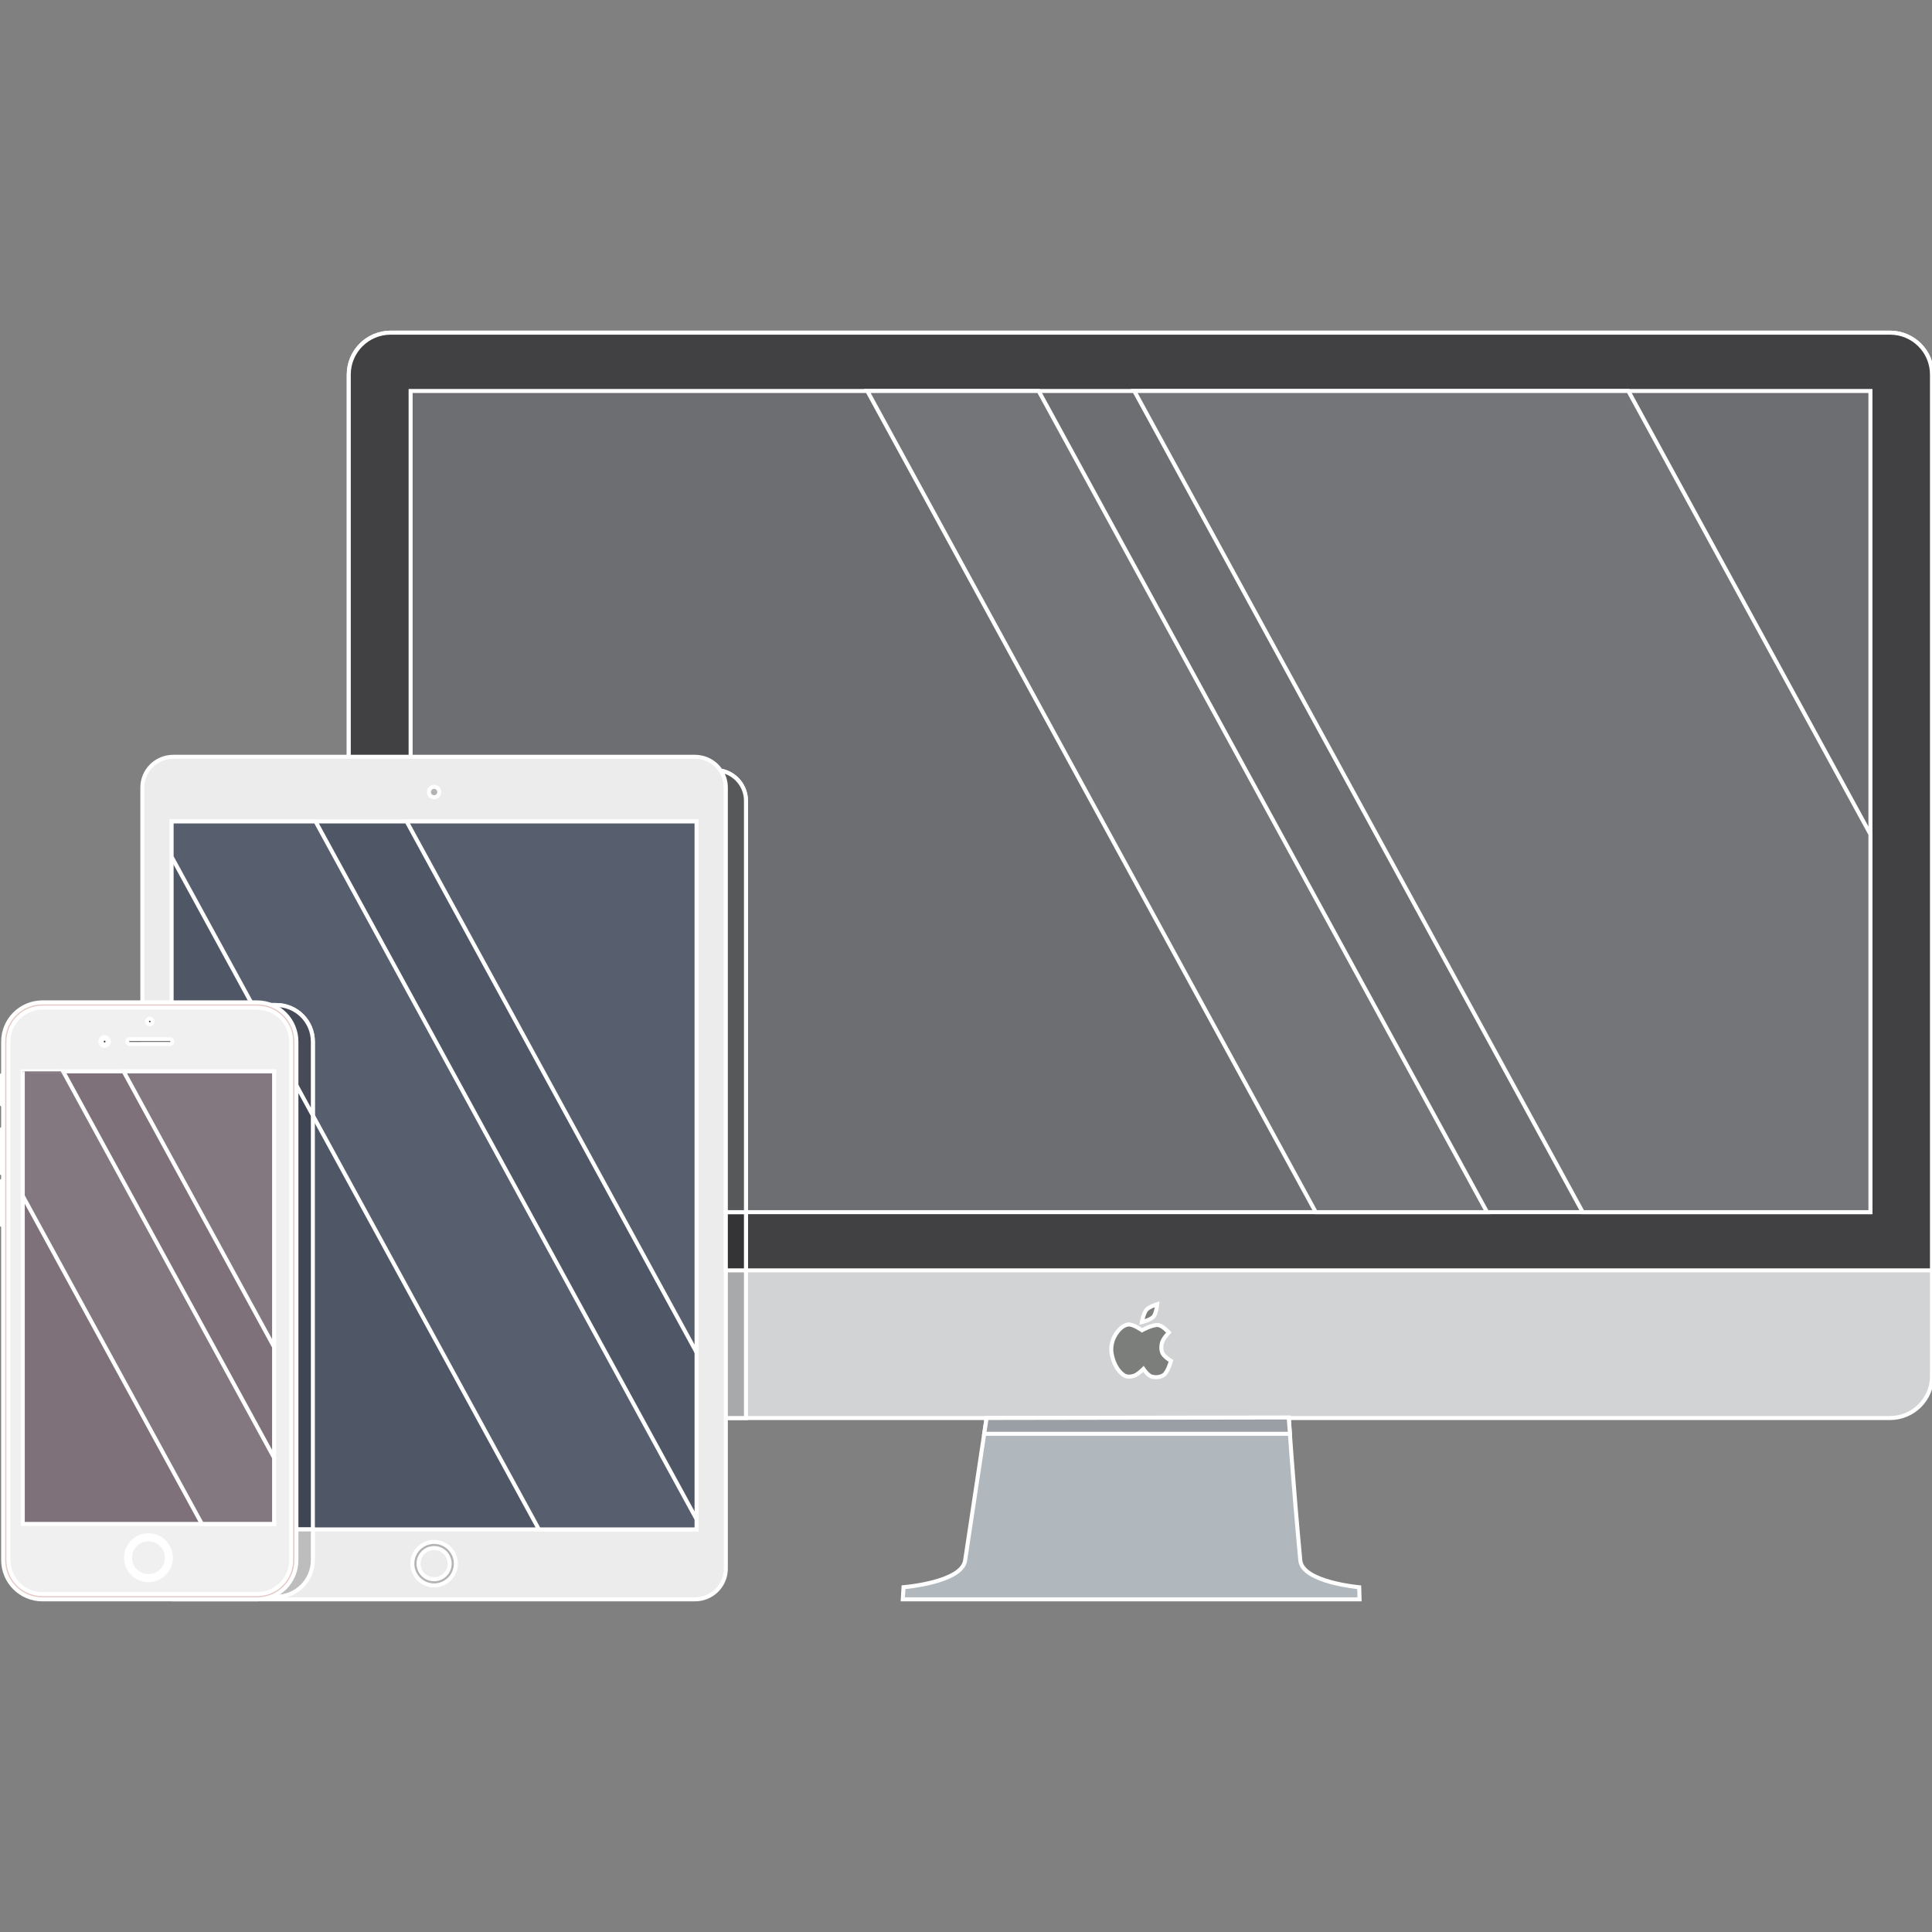 <!DOCTYPE svg PUBLIC "-//W3C//DTD SVG 1.1//EN" "http://www.w3.org/Graphics/SVG/1.1/DTD/svg11.dtd">
<!-- Uploaded to: SVG Repo, www.svgrepo.com, Transformed by: SVG Repo Mixer Tools -->
<svg height="800px" width="800px" version="1.1" id="Layer_1" xmlns="http://www.w3.org/2000/svg" xmlns:xlink="http://www.w3.org/1999/xlink" viewBox="0 0 480 480" xml:space="preserve" fill="#ffffff" stroke="#ffffff">
<rect x="0" y="0" width="480" height="480" fill="#808080" stroke="none"/>
<g id="SVGRepo_bgCarrier" stroke-width="0"/>
<g id="SVGRepo_tracerCarrier" stroke-linecap="round" stroke-linejoin="round"/>
<g id="SVGRepo_iconCarrier"> <g transform="translate(0 -540.36)"> <path style="fill:#D1D3D4;" d="M97.081,623.007h372.488c5.761,0,10.431,4.67,10.431,10.431v248.798 c0,5.761-4.67,10.431-10.431,10.431H97.081c-5.761,0-10.431-4.67-10.431-10.431V633.438 C86.65,627.677,91.32,623.007,97.081,623.007z"/> <path style="fill:#414042;" d="M97.079,623.008c-5.779,0-10.431,4.652-10.431,10.431V855.98h393.35V633.439 c0-5.779-4.652-10.431-10.431-10.431H97.079z"/> <path style="fill:#6D6E71;" d="M102.018,637.496h362.688v204.026H102.018L102.018,637.496z"/> <path style="fill:#B0B8BE;" d="M245.117,892.655c0,0-1.159,7.649-5.337,35.394c-0.828,5.5-15.305,6.646-15.305,6.646l-0.175,3.019 h113.48l-0.092-3.008c0,0-14.125-1.244-14.63-6.664c-1.873-20.091-2.872-35.51-2.872-35.51"/> <g> <path style="fill:#747578;" d="M281.806,637.496l111.416,204.025h71.484v-93.871l-60.154-110.154H281.806z"/> <path style="fill:#747578;" d="M215.481,637.496l111.416,204.025h42.568L258.05,637.496H215.481z"/> </g> <path style="fill:#999FA4;" d="M320.186,892.531l-75.068,0.123c0,0-0.561,3.721-0.592,3.926h75.951 C320.4,895.454,320.186,892.531,320.186,892.531L320.186,892.531z"/> <g> <path style="fill:#7C7E7C;" d="M283.721,870.86c0,0-2.248-1.62-3.489-1.424c-1.381,0.218-2.499,1.499-3.204,2.706 c-0.768,1.314-1.112,2.986-0.854,4.486c0.359,2.086,1.384,4.401,3.204,5.482c0.674,0.4,1.601,0.303,2.35,0.072 c0.925-0.285,2.35-1.709,2.35-1.709s1.08,1.564,1.922,1.851c0.987,0.336,2.249,0.246,3.108-0.344c1.083-0.744,1.813-3.5,1.813-3.5 s-1.702-1.062-2.102-1.923c-0.375-0.808-0.352-1.814-0.107-2.67c0.275-0.959,1.685-2.473,1.685-2.473s-1.514-1.666-2.547-1.835 C286.428,869.347,283.721,870.86,283.721,870.86L283.721,870.86z"/> <path style="fill:#7C7E7C;" d="M283.7,868.821c0,0,0.418-2.246,1.139-3.062c0.664-0.752,2.67-1.388,2.67-1.388 s-0.217,2.296-0.926,3.115C285.89,868.287,283.7,868.821,283.7,868.821z"/> </g> <path style="fill:#A7A9AA;" d="M86.649,731.682v150.551c0,5.779,4.653,10.43,10.432,10.43h88.252V739.315 c0-4.229-3.43-7.633-7.69-7.633C177.643,731.682,86.649,731.682,86.649,731.682z"/> <path style="fill:#ECECEC;" d="M43.057,728.384H172.64c4.26,0,7.689,3.404,7.689,7.633V930.08c0,4.229-3.429,7.633-7.689,7.633 H43.058c-4.26,0-7.689-3.404-7.689-7.633V736.017C35.368,731.789,38.798,728.384,43.057,728.384z"/> <path style="fill:#4F5666;" d="M42.635,744.448h130.427v175.897H42.635L42.635,744.448z"/> <g> <path shape-rendering="auto" image-rendering="auto" color-rendering="auto" color-interpolation="sRGB" style="fill:#B3B5B5;" d=" M107.849,923.437c-2.978,0-5.408,2.43-5.408,5.408s2.43,5.41,5.408,5.41s5.41-2.432,5.41-5.41S110.827,923.437,107.849,923.437z M107.849,924.98c2.144,0,3.865,1.721,3.865,3.865s-1.721,3.867-3.865,3.867s-3.865-1.723-3.865-3.867 S105.704,924.98,107.849,924.98z"/> <path style="fill:#B3B5B5;" d="M109.14,737.138c0,0.713-0.578,1.291-1.291,1.291c-0.713,0-1.291-0.578-1.291-1.291c0,0,0,0,0,0 c0-0.713,0.578-1.291,1.291-1.291c0,0,0,0,0,0C108.562,735.847,109.139,736.425,109.14,737.138z"/> </g> <g> <path style="fill:#575E6D;" d="M101.022,744.447l72.039,131.92v-131.92C173.061,744.447,101.022,744.447,101.022,744.447z"/> <path style="fill:#575E6D;" d="M42.636,744.447v8.777l91.262,167.119h39.164v-2.537l-94.67-173.359 C78.391,744.447,42.636,744.447,42.636,744.447z"/> </g> <path style="fill:#3F4552;" d="M42.636,790.055v0.65H63.88c4.697,0,8.457,3.76,8.457,8.457v121.182h5.395V799.162 c0-5.046-4.063-9.107-9.109-9.107C68.622,790.055,42.636,790.055,42.636,790.055z"/> <path style="fill:#BDBDBD;" d="M15.288,790.055c-5.046,0-9.109,4.062-9.109,9.107v128.791c0,5.046,4.063,9.109,9.109,9.109h53.334 c5.047,0,9.109-4.063,9.109-9.109v-7.609H42.636V790.055H15.288z"/> <g> <path style="fill:#CCACAB;" d="M1.812,821.663v9.413c0,0.502-0.404,0.906-0.906,0.906S0,831.577,0,831.076v-9.413 c0-0.502,0.404-0.906,0.906-0.906S1.812,821.161,1.812,821.663z"/> <path style="fill:#CCACAB;" d="M1.812,834.521v9.413c0,0.502-0.404,0.906-0.906,0.906S0,844.436,0,843.934v-9.413 c0-0.502,0.404-0.906,0.906-0.906S1.812,834.019,1.812,834.521z"/> <path style="fill:#CCACAB;" d="M1.937,808.165v5.897c0,0.502-0.404,0.906-0.906,0.906s-0.906-0.404-0.906-0.906v-5.897 c0-0.502,0.404-0.906,0.906-0.906S1.937,807.663,1.937,808.165z"/> </g> <path style="fill:#464B57;" d="M62.749,790.055l14.982,27.438v-18.33c0-5.046-4.063-9.107-9.109-9.107H62.749z"/> <g shape-rendering="auto" image-rendering="auto" color-rendering="auto" color-interpolation="sRGB"> <path style="fill:#E5C9C6;" d="M10.544,789.404c-5.396,0-9.758,4.363-9.758,9.758v128.793c0,5.395,4.362,9.758,9.758,9.758H63.88 c5.396,0,9.76-4.363,9.76-9.758V799.161c0-5.395-4.364-9.758-9.76-9.758H10.544z"/> <path style="fill:#F0F0F0;" d="M10.544,790.704H63.88c4.697,0,8.457,3.76,8.457,8.457v128.793c0,4.697-3.76,8.457-8.457,8.457 H10.544c-4.697,0-8.457-3.76-8.457-8.457V799.161C2.087,794.465,5.847,790.704,10.544,790.704z"/> <path style="fill:#E5C9C6;" d="M36.878,921.794c-3.072,0-5.572,2.5-5.572,5.572s2.5,5.574,5.572,5.574s5.574-2.502,5.574-5.574 S39.95,921.794,36.878,921.794z M36.878,922.794c2.532,0,4.574,2.04,4.574,4.572s-2.042,4.574-4.574,4.574 s-4.572-2.042-4.572-4.574S34.346,922.794,36.878,922.794z"/> </g> <path style="fill:#7E717A;" d="M5.655,806.531h62.446v112.447H5.655L5.655,806.531z"/> <g> <path style="fill:#303030;" d="M32.186,798.549h10.052c0.325,0,0.586,0.261,0.586,0.586c0,0.325-0.261,0.586-0.586,0.586H32.186 c-0.325,0-0.586-0.261-0.586-0.586S31.861,798.549,32.186,798.549z"/> <path style="fill:#303030;" d="M27.056,799.135c0,0.589-0.477,1.066-1.066,1.066c0,0,0,0,0,0c-0.589,0-1.066-0.477-1.066-1.066 c0-0.589,0.477-1.066,1.066-1.066C26.579,798.069,27.056,798.546,27.056,799.135L27.056,799.135z"/> <path style="fill:#303030;" d="M37.905,794.153c0,0.383-0.31,0.693-0.693,0.693c0,0,0,0,0,0c-0.383,0-0.693-0.31-0.693-0.693 c0-0.383,0.31-0.693,0.693-0.693C37.594,793.461,37.905,793.771,37.905,794.153L37.905,794.153z"/> </g> <path style="fill:#262626;" d="M26.737,799.135c0,0.412-0.334,0.746-0.746,0.746c0,0,0,0,0,0c-0.412,0-0.746-0.334-0.746-0.746 c0-0.412,0.334-0.746,0.746-0.746C26.403,798.389,26.737,798.723,26.737,799.135L26.737,799.135z"/> <path style="fill:#273945;" d="M26.706,799.135c0,0.395-0.32,0.715-0.715,0.715c0,0,0,0,0,0c-0.395,0-0.715-0.32-0.715-0.715 c0-0.395,0.32-0.715,0.715-0.715C26.386,798.42,26.706,798.74,26.706,799.135L26.706,799.135z"/> <g> <path style="fill:#847880;" d="M30.704,806.531l37.396,68.479v-68.479H30.704z"/> <path style="fill:#847880;" d="M5.655,806.531v30.957l44.502,81.49H68.1v-16.447l-52.424-96 C15.677,806.531,5.655,806.531,5.655,806.531z"/> </g> <path style="fill:#343335;" d="M180.329,841.522v14.459h5.004v-14.459H180.329z"/> <path style="fill:#57585A;" d="M179.063,731.817c0.799,1.204,1.266,2.646,1.266,4.201v105.504h5.004V739.315 C185.333,735.569,182.639,732.475,179.063,731.817z"/> </g> </g>
</svg>